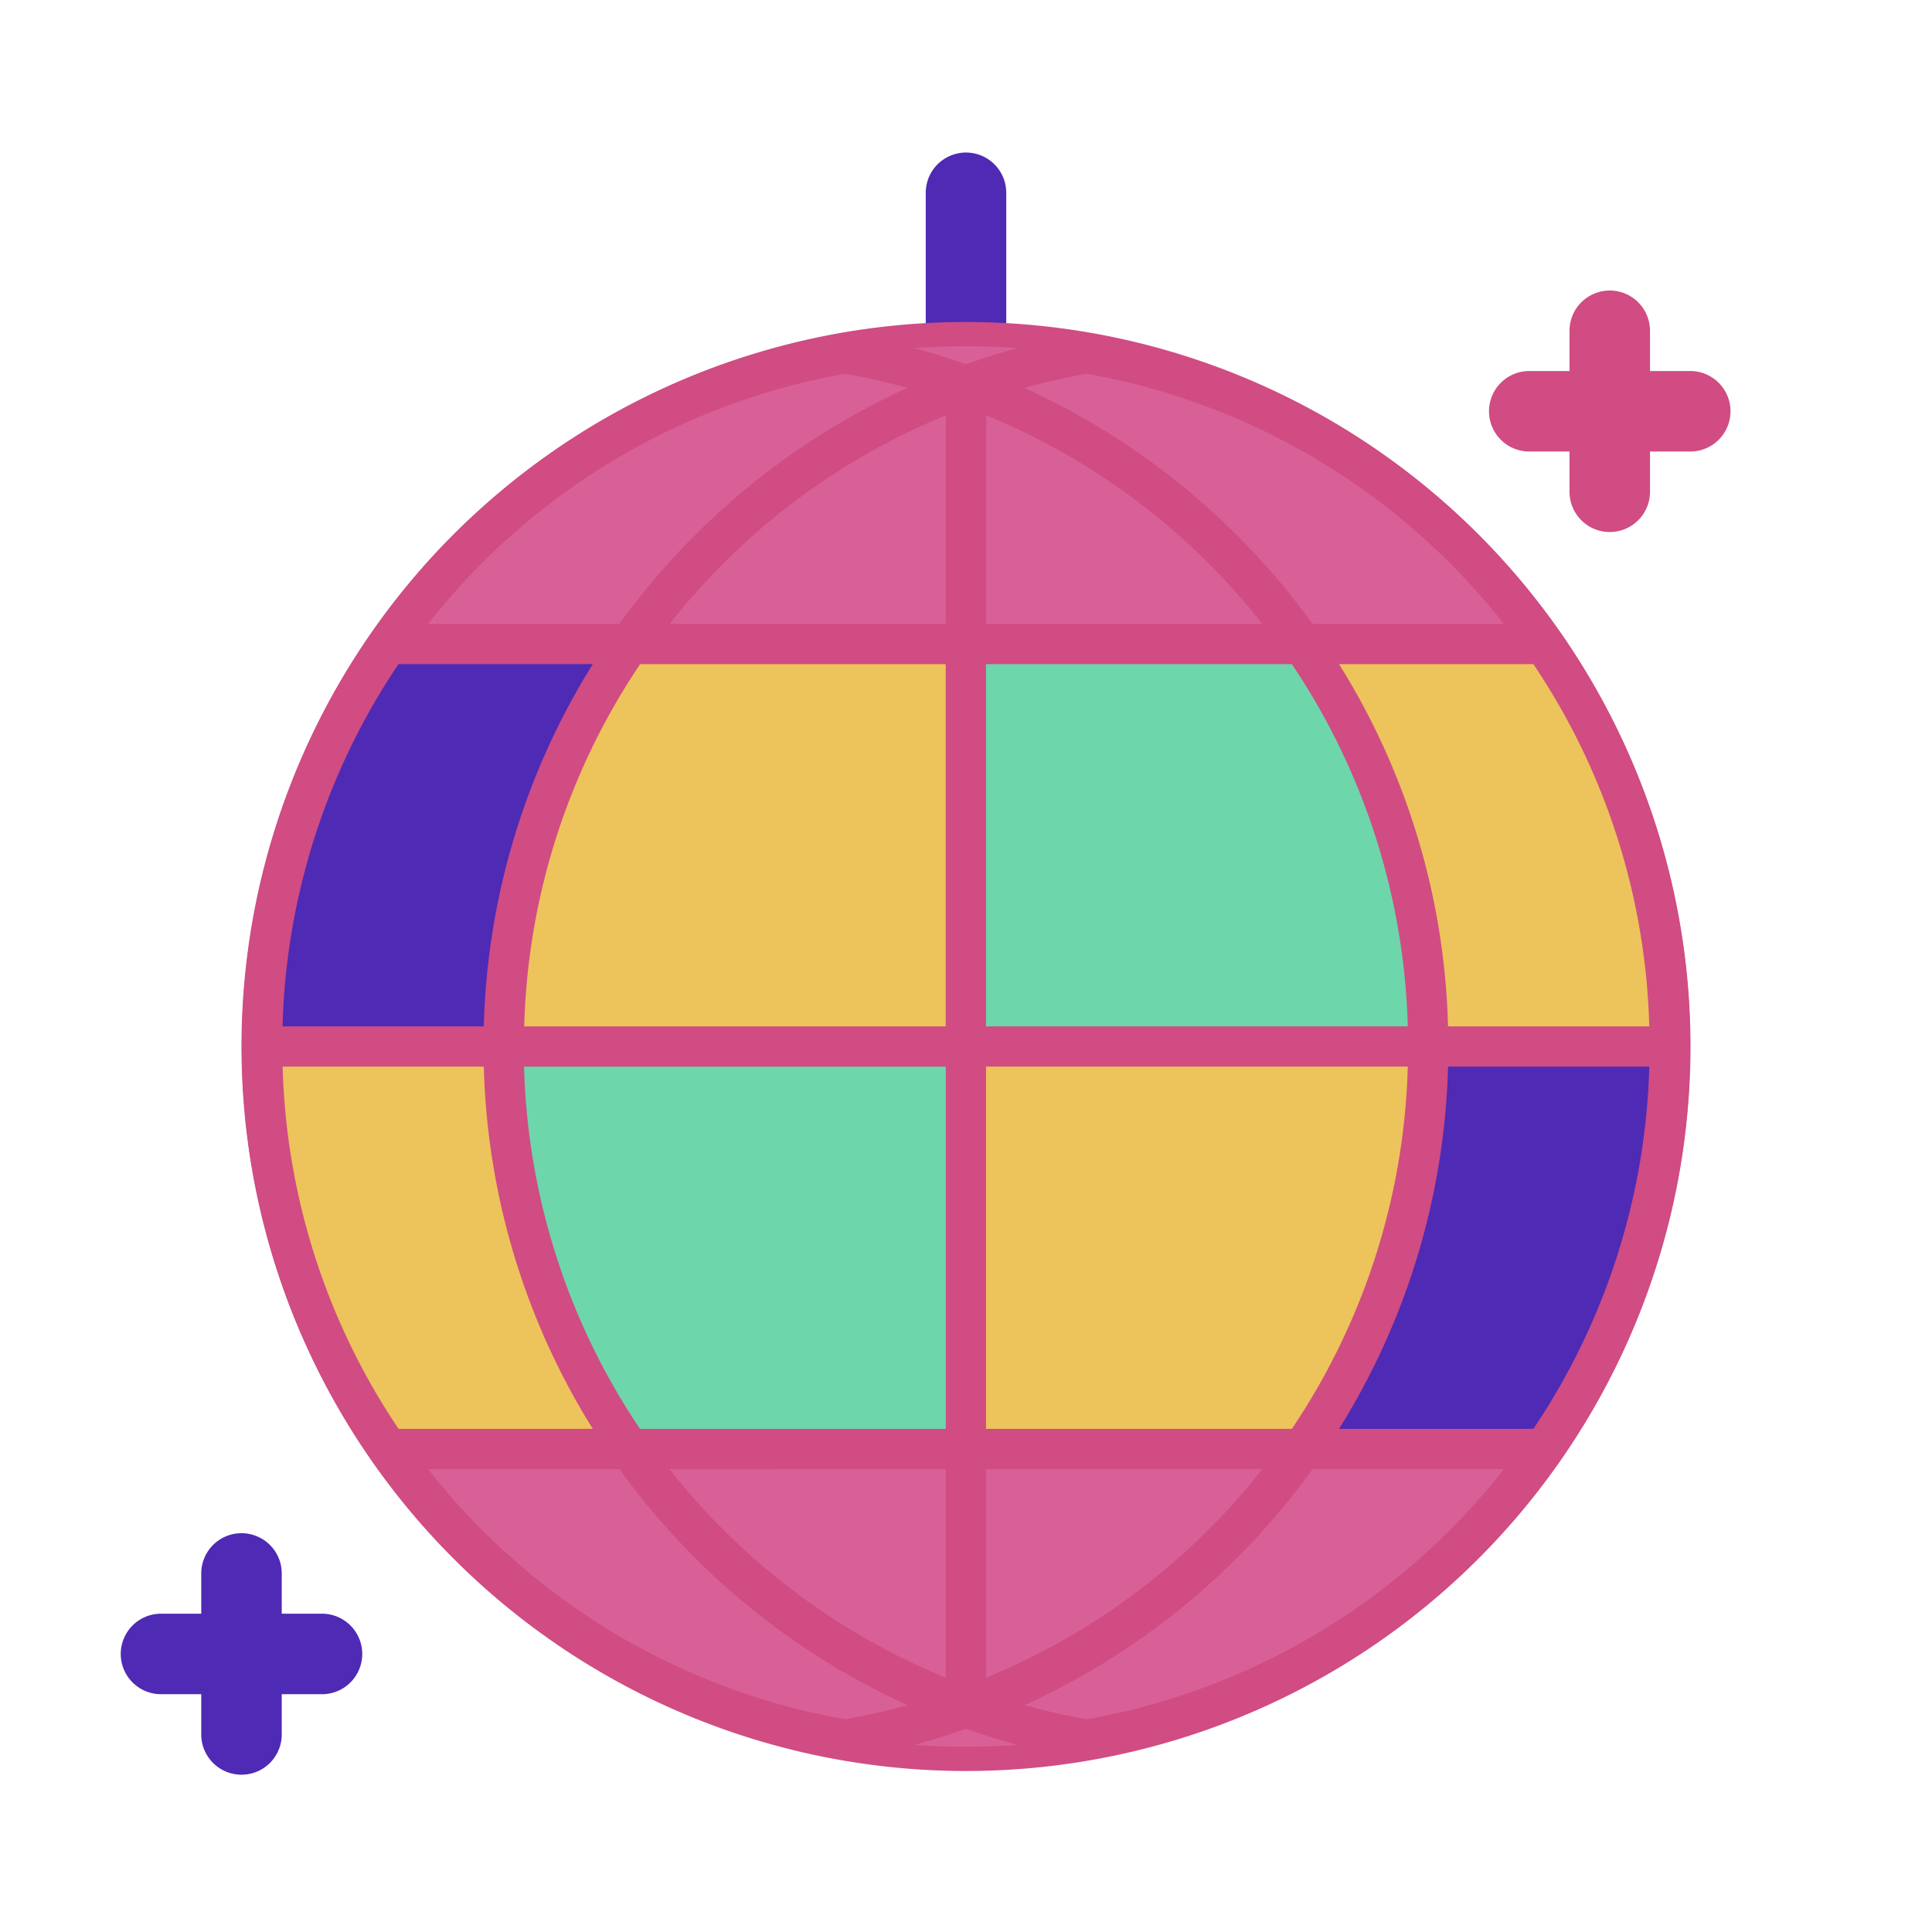 <?xml version="1.0" standalone="no"?><!DOCTYPE svg PUBLIC "-//W3C//DTD SVG 1.1//EN" "http://www.w3.org/Graphics/SVG/1.1/DTD/svg11.dtd"><svg class="icon" width="200px" height="200.00px" viewBox="0 0 1024 1024" version="1.1" xmlns="http://www.w3.org/2000/svg"><path d="M512 214.4a21.333 21.333 0 0 1-21.333-21.333v-90.88a21.333 21.333 0 0 1 42.667 0v90.88a21.333 21.333 0 0 1-21.333 21.333z" fill="#4F2AB5" /><path d="M512 554.667m-384 0a384 384 0 1 0 768 0 384 384 0 1 0-768 0Z" fill="#D04C83" /><path d="M512 554.667m-371.157 0a371.157 371.157 0 1 0 742.315 0 371.157 371.157 0 1 0-742.315 0Z" fill="#D86097" /><path d="M511.275 342.997V554.667h246.571l-11.648-100.437-56.021-112.427-178.901 1.195z" fill="#6ED6AB" /><path d="M512.853 342.997V554.667H266.283l11.691-100.437 56.021-112.427 178.859 1.195zM511.275 766.549v-211.627h246.571l-11.648 100.48-56.021 112.341-178.901-1.195z" fill="#EDC35B" /><path d="M512.853 766.549v-211.627H266.283l11.691 100.48 56.021 112.341 178.859-1.195z" fill="#6ED6AB" /><path d="M690.176 341.803l56.021 112.427 11.648 100.693h125.269L874.197 469.333l-28.587-79.147-27.648-48.384h-127.787z" fill="#EDC35B" /><path d="M334.208 341.803L278.187 454.229l-11.648 100.693H141.269L150.187 469.333l28.587-79.147 27.648-48.384h127.787z" fill="#4F2AB5" /><path d="M334.208 768.256L278.187 655.829l-11.648-100.693H141.269l8.917 85.589 28.587 79.147 27.648 48.384h127.787z" fill="#EDC35B" /><path d="M690.176 768.256l56.021-112.427 11.648-100.693h125.269l-8.917 85.589-28.587 79.147-27.648 48.384h-127.787z" fill="#4F2AB5" /><path d="M576 176.427a381.312 381.312 0 0 0-64 16.64 381.312 381.312 0 0 0-64-16.64 383.573 383.573 0 0 0 0 756.48 381.355 381.355 0 0 0 64-16.64 381.355 381.355 0 0 0 64 16.64 383.573 383.573 0 0 0 0-756.48zM149.76 565.333h106.667a380.971 380.971 0 0 0 57.771 192H211.243a361.045 361.045 0 0 1-61.44-192z m372.864-234.667V220.075a360.235 360.235 0 0 1 146.432 110.592z m162.091 21.333a360.875 360.875 0 0 1 61.44 192h-223.573v-192z m-183.467-21.333H354.944a360.363 360.363 0 0 1 146.432-110.592z m0 21.333v192H277.845a360.875 360.875 0 0 1 61.44-192z m-244.821 192h-106.667a360.875 360.875 0 0 1 61.44-192h102.997a380.544 380.544 0 0 0-57.771 192z m21.333 21.333h223.531v192H339.2a361.045 361.045 0 0 1-61.44-192z m223.531 213.333v110.549a360.064 360.064 0 0 1-146.432-110.507z m21.333 0h146.432a360.064 360.064 0 0 1-146.432 110.549z m0-21.333v-192h223.531a361.045 361.045 0 0 1-61.44 192z m244.864-192h106.667a361.045 361.045 0 0 1-61.44 192h-102.997a380.971 380.971 0 0 0 57.771-192z m0-21.333a380.544 380.544 0 0 0-57.771-192h102.997a360.875 360.875 0 0 1 61.44 192z m29.568-213.333h-101.419a385.237 385.237 0 0 0-152.661-125.056q16.213-4.523 32.981-7.509a361.003 361.003 0 0 1 221.099 132.565zM448 198.101q16.811 2.987 32.981 7.509A385.237 385.237 0 0 0 328.32 330.667H226.901A361.003 361.003 0 0 1 448 198.101zM226.901 778.667h101.419a385.024 385.024 0 0 0 152.661 125.099c-10.795 2.987-21.76 5.504-32.981 7.509a361.003 361.003 0 0 1-221.099-132.608z m349.099 132.608a371.712 371.712 0 0 1-32.981-7.509 385.024 385.024 0 0 0 152.661-125.099h101.419a361.003 361.003 0 0 1-221.099 132.608zM895.872 196.651h-21.333v-21.333a21.333 21.333 0 0 0-42.667 0v21.333h-21.333a21.333 21.333 0 0 0 0 42.667h21.333v21.333a21.333 21.333 0 0 0 42.667 0v-21.333h21.333a21.333 21.333 0 0 0 0-42.667z" fill="#D04C83" /><path d="M170.667 855.296h-21.333v-21.333a21.333 21.333 0 0 0-42.667 0v21.333H85.333a21.333 21.333 0 0 0 0 42.667h21.333v21.333a21.333 21.333 0 0 0 42.667 0v-21.333H170.667a21.333 21.333 0 0 0 0-42.667z" fill="#4F2AB5" /></svg>